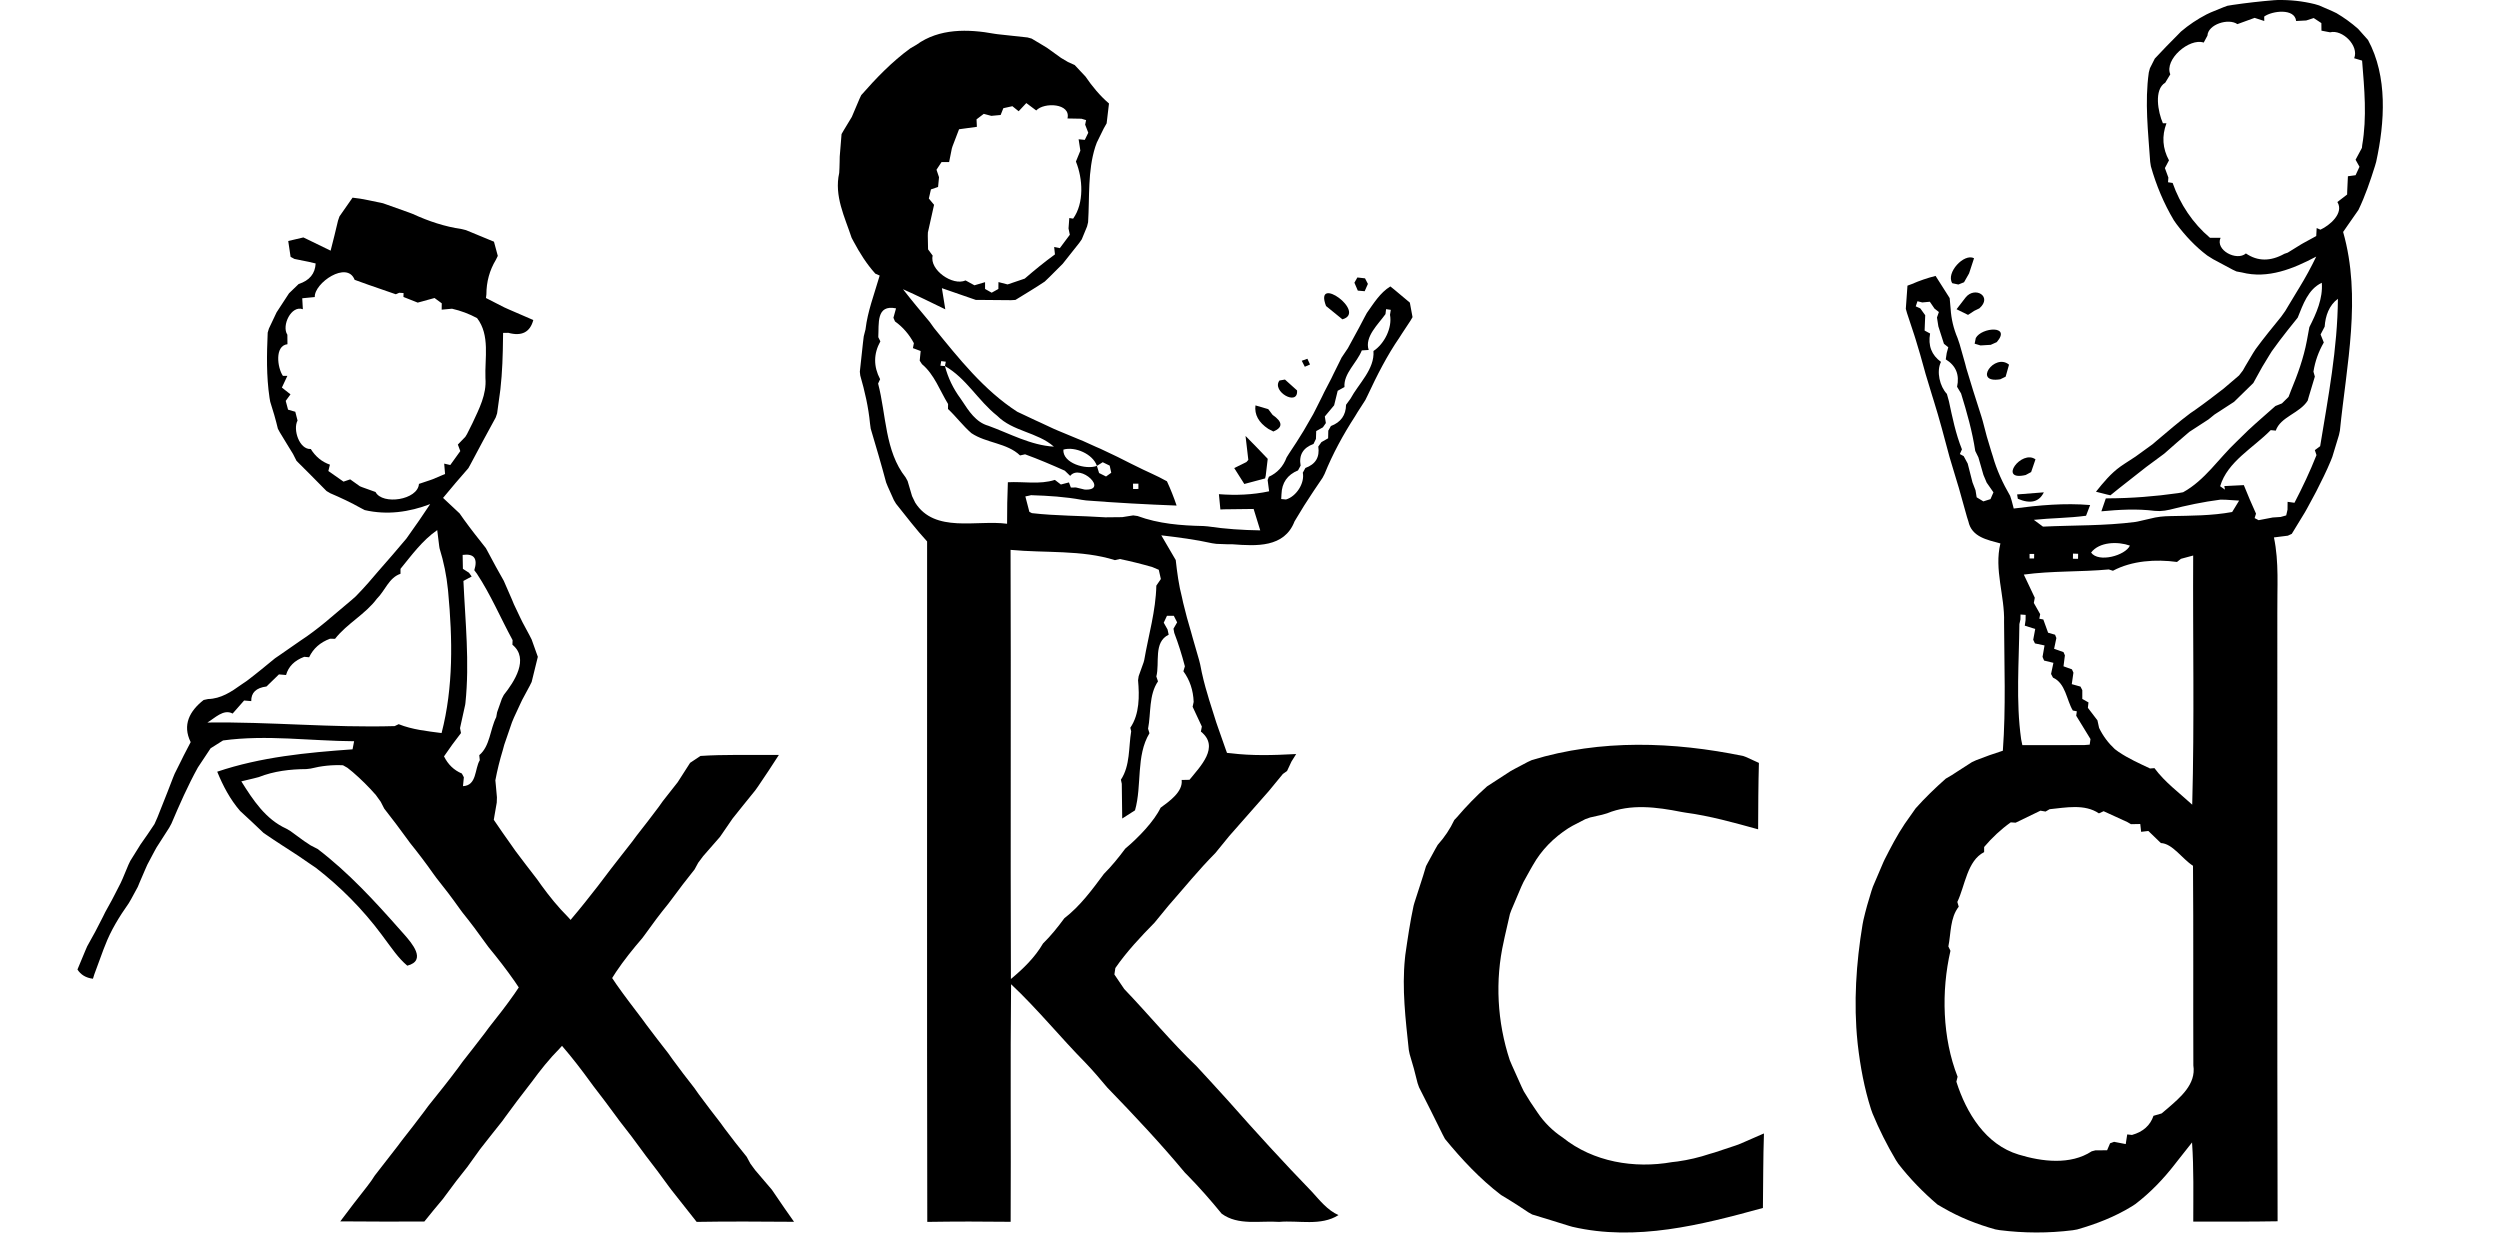 <?xml version="1.0" encoding="utf-8"?>
<svg viewBox="94.588 64.851 287.266 142.463" width="287.266px" height="142.463px" xmlns="http://www.w3.org/2000/svg">
  <g id="#000000ff" transform="matrix(1, 0, 0, 1, 35.558, -19.736)" style="">
    <path fill="#000000" opacity="1.00" d="M 314.98 85.25 L 315.59 85.15 C 317.16 84.92 318.75 84.74 320.34 84.61 L 320.71 84.59 C 322.15 84.56 323.59 84.71 325.01 85.06 L 325.51 85.21 C 325.89 85.38 326.66 85.71 327.05 85.88 L 327.51 86.10 C 328.39 86.62 329.22 87.22 329.99 87.90 C 330.28 88.22 330.85 88.86 331.13 89.18 C 333.40 93.37 333.06 98.63 332.07 103.17 L 331.93 103.66 C 331.39 105.38 330.81 107.09 330.03 108.71 C 329.71 109.17 329.08 110.07 328.76 110.53 L 328.27 111.24 C 330.41 118.77 328.66 126.49 327.90 134.07 L 327.79 134.58 C 327.60 135.21 327.22 136.45 327.03 137.08 L 326.84 137.56 C 326.35 138.75 325.77 139.89 325.19 141.04 L 324.95 141.49 C 324.74 141.87 324.33 142.63 324.13 143.01 L 323.87 143.47 C 323.50 144.08 322.74 145.32 322.37 145.93 L 321.92 146.14 C 321.52 146.19 320.72 146.29 320.32 146.34 C 320.92 149.19 320.68 152.11 320.71 155.00 C 320.73 178.31 320.68 201.61 320.74 224.92 C 317.51 224.98 314.28 224.95 311.05 224.96 C 311.05 221.92 311.12 218.89 310.91 215.86 C 310.49 216.40 309.64 217.47 309.22 218.00 C 309.15 218.08 309.03 218.24 308.97 218.32 C 307.64 220.04 306.13 221.62 304.40 222.94 L 303.97 223.22 C 302.03 224.41 299.89 225.24 297.71 225.86 L 297.20 225.95 C 294.41 226.30 291.59 226.29 288.81 225.94 L 288.30 225.85 C 286.22 225.27 284.20 224.47 282.34 223.39 L 281.65 222.99 C 280.01 221.59 278.49 220.03 277.17 218.33 L 276.88 217.89 C 275.86 216.17 274.96 214.38 274.20 212.54 L 274.02 212.04 C 273.25 209.63 272.79 207.13 272.50 204.62 C 272.49 204.55 272.48 204.41 272.47 204.33 C 272.01 199.83 272.31 195.27 273.05 190.81 L 273.15 190.30 C 273.41 189.18 273.72 188.07 274.07 186.97 L 274.24 186.47 C 274.54 185.77 275.14 184.36 275.44 183.66 C 275.47 183.59 275.54 183.45 275.57 183.38 C 276.28 181.98 277.01 180.57 277.89 179.26 C 278.20 178.81 278.84 177.92 279.15 177.47 C 280.23 176.26 281.40 175.13 282.61 174.06 L 283.31 173.65 C 283.46 173.55 283.78 173.34 283.94 173.24 C 284.36 172.97 285.20 172.43 285.62 172.16 L 286.10 171.94 C 287.11 171.54 288.13 171.18 289.17 170.85 C 289.53 165.93 289.33 161.00 289.31 156.07 C 289.40 153.04 288.15 150.04 288.89 147.03 C 287.39 146.62 285.59 146.30 285.21 144.50 L 285.05 144.00 C 284.74 142.88 284.42 141.76 284.11 140.64 L 283.96 140.15 C 283.77 139.51 283.38 138.23 283.19 137.59 L 283.04 137.09 C 282.46 134.91 281.89 132.74 281.22 130.60 L 281.06 130.09 C 280.87 129.46 280.49 128.19 280.29 127.55 L 280.15 127.04 C 279.84 125.89 279.51 124.75 279.16 123.62 L 279.00 123.11 C 278.79 122.48 278.37 121.21 278.16 120.57 L 278.02 120.07 C 278.06 119.41 278.16 118.08 278.21 117.41 C 278.33 117.36 278.58 117.27 278.70 117.23 C 279.59 116.84 280.50 116.53 281.44 116.29 C 281.85 116.93 282.66 118.20 283.06 118.84 C 283.09 119.15 283.14 119.77 283.17 120.07 C 283.24 121.24 283.51 122.36 283.97 123.44 L 284.20 124.12 C 284.36 124.69 284.68 125.81 284.84 126.38 L 284.97 126.89 C 285.17 127.53 285.56 128.83 285.76 129.48 L 285.92 129.98 C 286.12 130.60 286.52 131.84 286.71 132.46 L 286.86 132.97 C 287.15 134.16 287.48 135.33 287.85 136.49 L 288.01 136.99 C 288.46 138.60 289.17 140.12 290.01 141.57 L 290.17 142.07 L 290.42 143.02 C 293.33 142.64 296.27 142.37 299.20 142.62 L 298.73 143.85 C 296.74 144.12 294.72 144.11 292.73 144.32 C 293.00 144.52 293.52 144.90 293.78 145.10 C 297.32 144.93 300.89 145.02 304.41 144.56 C 304.48 144.54 304.61 144.52 304.68 144.51 L 306.68 144.05 L 307.27 143.96 L 307.84 143.91 L 308.44 143.89 C 310.80 143.84 313.18 143.85 315.52 143.42 C 315.72 143.09 316.12 142.44 316.32 142.11 L 314.78 142.01 L 314.17 142.00 C 312.21 142.25 310.27 142.66 308.36 143.15 L 307.78 143.26 L 307.22 143.31 L 306.63 143.29 C 304.58 143.03 302.53 143.15 300.49 143.34 L 301.00 141.86 L 301.27 141.85 C 303.96 141.84 306.64 141.63 309.31 141.25 L 309.88 141.15 C 312.39 139.77 313.97 137.27 316.02 135.34 C 316.36 135.01 317.03 134.35 317.37 134.02 C 318.39 133.07 319.45 132.17 320.49 131.24 L 321.24 130.94 C 321.43 130.75 321.81 130.38 322.00 130.19 L 322.28 129.46 C 323.05 127.61 323.73 125.72 324.10 123.75 C 324.17 123.36 324.32 122.57 324.39 122.18 C 325.19 120.60 325.96 118.90 325.82 117.08 C 324.24 117.82 323.66 119.59 323.05 121.09 C 322.76 121.46 322.17 122.19 321.88 122.55 C 321.26 123.33 320.66 124.13 320.08 124.94 L 319.78 125.42 C 319.23 126.29 318.71 127.18 318.23 128.09 L 317.95 128.60 C 317.21 129.31 316.47 130.04 315.74 130.76 C 315.18 131.13 314.05 131.86 313.49 132.22 C 313.32 132.36 312.98 132.64 312.80 132.78 C 312.25 133.14 311.15 133.86 310.60 134.21 C 309.63 135.04 308.66 135.87 307.71 136.72 C 307.19 137.10 306.16 137.87 305.64 138.25 C 304.28 139.34 302.88 140.39 301.53 141.50 L 301.14 141.41 L 299.87 141.09 C 300.71 140.04 301.58 138.98 302.69 138.19 L 303.13 137.89 C 303.45 137.68 304.10 137.26 304.42 137.05 C 304.91 136.69 305.89 135.98 306.38 135.63 C 306.50 135.52 306.76 135.31 306.88 135.20 C 308.14 134.14 309.39 133.06 310.71 132.07 L 311.35 131.63 C 312.44 130.86 313.49 130.05 314.54 129.24 C 314.98 128.86 315.87 128.11 316.31 127.73 C 316.42 127.59 316.64 127.30 316.75 127.16 L 317.02 126.68 C 317.24 126.29 317.70 125.53 317.93 125.15 L 318.22 124.70 C 319.15 123.43 320.15 122.21 321.15 120.98 C 321.27 120.82 321.51 120.49 321.62 120.32 L 321.96 119.75 C 322.21 119.34 322.71 118.52 322.95 118.11 L 323.23 117.65 C 323.94 116.49 324.59 115.30 325.18 114.07 C 322.56 115.46 319.63 116.67 316.62 115.89 L 316.02 115.78 C 315.91 115.73 315.69 115.63 315.59 115.58 C 315.02 115.28 313.90 114.67 313.33 114.37 L 312.66 113.95 C 311.30 112.93 310.14 111.68 309.12 110.33 L 308.82 109.90 C 307.67 107.97 306.79 105.87 306.18 103.70 L 306.10 103.18 C 305.87 99.77 305.46 96.33 305.94 92.92 L 306.07 92.43 C 306.21 92.15 306.49 91.60 306.63 91.32 C 307.50 90.38 308.40 89.46 309.31 88.55 C 309.39 88.47 309.55 88.31 309.63 88.22 C 310.53 87.45 311.52 86.79 312.58 86.24 L 313.07 86.01 L 314.54 85.41 C 314.65 85.37 314.87 85.29 314.98 85.25 M 319.20 86.49 L 319.21 87.00 L 318.10 86.64 C 317.60 86.82 316.61 87.18 316.12 87.36 C 315.09 86.64 312.74 87.39 312.68 88.68 L 312.25 89.48 C 310.60 88.92 307.70 91.42 308.41 93.13 L 307.83 94.09 C 306.51 94.87 307.00 97.48 307.56 98.75 L 307.97 98.75 C 307.42 100.23 307.52 101.65 308.26 103.01 L 307.79 103.90 L 308.19 104.99 L 308.15 105.53 L 308.68 105.61 C 309.53 108.04 311.00 110.25 312.97 111.91 L 314.19 111.91 C 313.54 113.33 316.05 114.63 317.10 113.71 C 318.45 114.63 319.92 114.64 321.52 113.75 C 321.62 113.72 321.81 113.65 321.90 113.62 L 323.42 112.68 C 323.48 112.65 323.62 112.57 323.68 112.53 L 325.18 111.71 L 325.23 110.79 L 325.66 110.98 C 326.72 110.50 328.40 109.08 327.61 107.80 L 328.73 106.94 C 328.73 106.84 328.74 106.65 328.74 106.55 L 328.82 104.84 L 329.70 104.72 L 330.15 103.75 L 329.70 102.94 L 330.43 101.58 C 330.43 101.50 330.45 101.35 330.46 101.28 C 331.02 98.05 330.71 94.79 330.45 91.55 L 329.54 91.28 C 330.12 89.85 328.19 87.94 326.77 88.30 L 325.78 88.11 L 325.77 87.24 L 324.89 86.66 L 324.03 86.94 L 322.87 87.00 C 322.72 85.51 320.12 85.82 319.20 86.49 M 279.36 119.20 L 279.16 119.79 L 279.68 120.02 L 280.25 120.81 C 280.24 121.25 280.20 122.13 280.18 122.57 L 280.81 122.91 C 280.56 124.30 280.98 125.39 282.06 126.17 C 281.51 127.29 281.93 129.00 282.74 129.85 L 282.97 130.68 C 283.37 132.54 283.75 134.44 284.47 136.22 L 284.23 136.76 L 284.67 137.00 L 285.13 137.85 C 285.26 138.39 285.54 139.47 285.68 140.01 L 286.03 140.92 L 286.16 141.73 L 286.93 142.20 L 287.75 141.94 L 288.09 141.16 C 287.89 140.88 287.50 140.32 287.31 140.04 L 286.94 139.16 C 286.80 138.65 286.51 137.64 286.36 137.14 L 286.00 136.41 C 285.66 134.16 285.04 131.97 284.37 129.80 L 283.91 129.03 C 284.21 127.65 283.78 126.60 282.61 125.88 L 282.72 125.15 L 282.90 124.49 L 282.40 124.09 C 282.24 123.59 281.92 122.59 281.76 122.09 L 281.60 121.07 L 281.82 120.44 L 281.32 120.05 L 280.78 119.26 L 279.91 119.34 L 279.36 119.20 M 326.15 122.12 L 325.68 123.02 L 326.05 123.94 C 325.45 124.98 325.05 126.09 324.86 127.29 L 325.02 127.86 C 324.84 128.45 324.48 129.63 324.31 130.22 L 324.20 130.62 C 323.28 132.08 321.07 132.48 320.53 134.07 L 319.95 134.01 C 317.96 136.05 314.97 137.63 314.14 140.46 C 314.28 140.56 314.56 140.75 314.69 140.85 L 314.62 140.44 C 315.18 140.41 316.30 140.36 316.86 140.33 C 317.30 141.43 317.77 142.53 318.26 143.61 L 318.10 144.12 L 318.56 144.36 L 320.18 144.05 L 321.09 143.99 L 321.73 143.81 L 321.88 143.15 L 321.89 142.25 L 322.68 142.36 C 323.61 140.57 324.47 138.75 325.21 136.88 L 325.02 136.31 L 325.63 135.86 C 326.55 130.25 327.63 124.61 327.67 118.92 C 326.65 119.67 326.23 120.89 326.15 122.12 M 299.31 148.08 C 300.16 149.28 303.25 148.42 303.77 147.28 C 302.39 146.79 300.26 146.83 299.31 148.08 M 292.24 148.24 L 292.24 148.76 L 292.76 148.76 L 292.77 148.24 L 292.24 148.24 M 297.23 148.20 L 297.22 148.79 L 297.81 148.80 L 297.82 148.22 L 297.23 148.20 M 301.82 150.17 L 301.34 150.02 C 298.09 150.32 294.81 150.17 291.58 150.61 C 291.89 151.27 292.52 152.61 292.84 153.27 L 292.73 153.87 L 293.46 155.16 L 293.36 155.68 L 293.82 155.77 L 294.37 157.29 L 295.17 157.52 L 295.32 157.90 L 295.06 159.14 L 296.14 159.52 L 296.30 159.89 L 296.14 161.15 L 297.11 161.50 L 297.28 161.88 L 297.09 163.20 L 298.09 163.48 L 298.30 163.89 L 298.30 164.90 L 299.01 165.30 L 298.94 165.92 C 299.21 166.28 299.76 167.00 300.04 167.36 L 300.23 168.23 C 300.68 169.16 301.28 169.96 302.03 170.66 C 302.13 170.73 302.34 170.89 302.45 170.97 C 303.58 171.74 304.84 172.30 306.08 172.89 L 306.59 172.85 C 307.79 174.48 309.45 175.69 310.93 177.05 C 311.19 167.51 310.99 157.96 311.04 148.42 L 309.63 148.80 L 309.18 149.16 C 306.75 148.83 304.02 149.00 301.82 150.17 M 291.20 155.20 L 291.19 155.77 L 291.07 156.30 C 291.03 160.70 290.66 165.16 291.27 169.52 C 291.30 169.69 291.37 170.04 291.41 170.21 C 293.78 170.22 296.15 170.20 298.53 170.20 L 299.15 170.15 L 299.24 169.51 C 298.83 168.84 298.01 167.50 297.60 166.83 L 297.67 166.32 L 297.21 166.23 C 296.48 165.01 296.39 163.10 294.93 162.45 L 294.71 162.03 L 294.98 160.75 L 293.91 160.49 L 293.73 160.07 L 293.96 158.75 L 292.86 158.52 L 292.66 158.10 L 292.89 156.86 L 291.69 156.48 L 291.78 155.85 L 291.79 155.24 L 291.20 155.20 M 294.08 177.84 L 293.49 177.74 C 292.78 178.08 291.35 178.77 290.64 179.12 L 290.08 179.08 C 288.94 179.89 287.92 180.85 287.02 181.91 L 287.02 182.50 C 285.07 183.49 284.84 186.33 283.94 188.23 L 284.10 188.77 C 283.09 190.07 283.22 191.81 282.91 193.34 L 283.15 193.84 C 282.08 198.47 282.22 203.86 283.97 208.31 L 283.83 208.88 C 284.97 212.47 287.19 216.12 291.00 217.26 C 293.66 218.07 296.94 218.48 299.38 216.88 L 299.80 216.77 L 301.15 216.76 L 301.49 215.96 L 301.95 215.79 L 303.29 216.05 L 303.46 214.94 L 304.01 215.00 C 305.29 214.64 306.11 213.90 306.48 212.80 L 307.41 212.53 C 307.58 212.39 307.92 212.10 308.09 211.96 C 309.54 210.70 311.40 209.18 311.06 207.01 C 311.03 199.36 311.08 191.71 311.02 184.07 C 309.81 183.31 308.67 181.51 307.33 181.46 C 306.97 181.11 306.25 180.42 305.89 180.07 L 305.06 180.17 L 304.96 179.27 L 303.89 179.29 L 303.48 179.05 C 302.80 178.74 301.43 178.11 300.75 177.80 L 300.21 178.05 C 298.57 176.93 296.37 177.39 294.54 177.57 C 294.43 177.64 294.20 177.77 294.08 177.84 Z"/>
    <path d="M164.34,89.73 C166.96,87.83 170.27,87.91 173.32,88.47 C173.41,88.48 173.59,88.51 173.68,88.52 C174.54,88.61 176.24,88.80 177.10,88.89 L177.57,89.02 C177.90,89.22 178.58,89.62 178.91,89.82 L179.38,90.11 C179.77,90.39 180.56,90.95 180.95,91.24 C181.15,91.35 181.54,91.59 181.74,91.71 L182.52,92.06 L183.24,92.83 L183.75,93.37 C184.53,94.51 185.41,95.58 186.46,96.48 C186.39,97.05 186.26,98.19 186.19,98.76 L185.85,99.36 C185.65,99.76 185.26,100.57 185.06,100.97 L184.88,101.47 C184.00,104.25 184.24,107.24 184.06,110.12 L183.94,110.61 C183.79,110.98 183.48,111.72 183.33,112.09 L183.05,112.49 C182.42,113.29 181.78,114.09 181.15,114.89 C180.77,115.27 180.02,116.02 179.65,116.39 C179.51,116.53 179.23,116.80 179.08,116.94 C177.98,117.68 176.84,118.35 175.71,119.05 L175.21,119.08 C174.31,119.07 172.50,119.05 171.60,119.05 L171.16,119.05 C169.86,118.60 168.56,118.15 167.26,117.70 C167.36,118.31 167.56,119.52 167.65,120.13 C166.04,119.35 164.43,118.55 162.79,117.82 C163.78,119.10 164.82,120.34 165.86,121.58 L166.36,122.28 C169.21,125.78 172.09,129.43 175.92,131.90 L176.43,132.14 C176.83,132.33 177.62,132.70 178.02,132.89 L178.57,133.14 C178.94,133.31 179.70,133.67 180.07,133.84 L180.60,134.07 C181.16,134.30 182.28,134.77 182.84,135.00 L183.48,135.26 C183.85,135.43 184.59,135.76 184.96,135.93 L185.47,136.15 C185.85,136.33 186.61,136.69 186.99,136.87 L187.47,137.10 C187.85,137.29 188.60,137.67 188.98,137.86 L189.47,138.10 C190.67,138.72 191.94,139.22 193.12,139.89 C193.54,140.80 193.91,141.73 194.23,142.68 C190.76,142.55 187.29,142.36 183.83,142.09 L183.33,142.02 C181.43,141.67 179.50,141.55 177.58,141.49 L177.53,141.48 C177.47,141.50 177.34,141.52 177.28,141.54 L176.85,141.63 C176.96,142.07 177.20,142.96 177.31,143.40 C177.38,143.44 177.53,143.51 177.60,143.55 C180.40,143.87 183.22,143.84 186.04,144.03 C186.52,144.02 187.49,144.01 187.98,144.01 L189.24,143.81 L189.74,143.88 C192.15,144.77 194.74,144.98 197.29,145.03 L197.80,145.07 C199.80,145.37 201.82,145.50 203.84,145.53 C203.65,144.92 203.27,143.69 203.08,143.07 C202.24,143.08 200.57,143.10 199.74,143.11 L199.26,143.13 C199.22,142.69 199.13,141.81 199.09,141.37 C201.02,141.52 202.96,141.45 204.86,141.04 C204.82,140.72 204.73,140.07 204.69,139.75 L204.83,139.37 C205.80,138.93 206.48,138.19 206.87,137.15 L207.15,136.70 C207.73,135.84 208.29,134.97 208.83,134.08 L209.10,133.61 C209.31,133.25 209.72,132.53 209.93,132.17 L210.18,131.68 C210.37,131.30 210.75,130.54 210.94,130.17 L211.19,129.65 C211.40,129.25 211.80,128.46 212.01,128.07 L212.26,127.55 C212.43,127.21 212.77,126.52 212.94,126.18 L213.19,125.67 C213.37,125.40 213.73,124.87 213.91,124.60 C214.23,124.01 214.88,122.82 215.20,122.23 C215.36,121.93 215.67,121.34 215.82,121.05 L216.09,120.55 C216.88,119.44 217.60,118.23 218.79,117.50 L219.24,117.86 C219.69,118.24 220.58,118.99 221.03,119.36 C221.11,119.78 221.26,120.61 221.34,121.03 L221.10,121.44 C220.86,121.81 220.37,122.54 220.13,122.91 L219.83,123.38 C218.40,125.46 217.25,127.73 216.18,130.02 L215.92,130.55 C215.69,130.90 215.25,131.60 215.02,131.95 L214.73,132.43 C213.37,134.53 212.17,136.73 211.23,139.05 L211.00,139.49 C210.76,139.84 210.28,140.55 210.04,140.91 L209.73,141.38 C209.15,142.25 208.60,143.12 208.07,144.02 L207.78,144.50 C206.61,147.54 203.37,147.33 200.68,147.13 L200.16,147.13 L198.80,147.08 L198.31,147.01 C196.38,146.58 194.43,146.33 192.47,146.10 C193.02,147.05 193.57,148.00 194.13,148.94 C194.29,150.38 194.48,151.83 194.85,153.24 L194.98,153.84 C195.25,154.98 195.56,156.11 195.90,157.24 L196.06,157.82 C196.25,158.47 196.62,159.77 196.81,160.42 L196.94,160.94 C197.16,162.13 197.45,163.30 197.81,164.46 L197.96,164.98 C198.17,165.63 198.58,166.93 198.78,167.58 L198.96,168.10 C199.19,168.75 199.65,170.04 199.87,170.69 L200.02,171.10 L200.45,171.14 C202.88,171.44 205.32,171.37 207.76,171.24 L207.97,171.23 L207.43,172.09 C207.30,172.36 207.05,172.91 206.92,173.18 C206.80,173.27 206.56,173.43 206.44,173.52 C206.03,174.01 205.22,174.99 204.82,175.49 C203.30,177.21 201.79,178.94 200.27,180.66 C199.87,181.14 199.08,182.12 198.68,182.61 C196.77,184.53 195.07,186.64 193.29,188.66 C192.89,189.15 192.09,190.12 191.69,190.61 C190.08,192.25 188.50,193.93 187.19,195.82 L187.08,196.56 C187.37,196.98 187.93,197.82 188.21,198.23 C191.02,201.16 193.60,204.31 196.54,207.12 C197.77,208.43 198.97,209.78 200.19,211.11 C203.32,214.66 206.51,218.15 209.80,221.55 C210.70,222.54 211.57,223.65 212.83,224.21 C210.80,225.50 208.26,224.79 206.01,224.99 C203.80,224.83 201.33,225.45 199.41,224.05 C198.17,222.53 196.87,221.05 195.50,219.65 C195.42,219.58 195.27,219.42 195.19,219.34 C192.36,215.94 189.33,212.72 186.26,209.55 C185.45,208.58 184.63,207.62 183.76,206.71 C180.85,203.76 178.24,200.52 175.21,197.68 C175.11,206.78 175.21,215.88 175.16,224.98 C171.97,224.94 168.77,224.94 165.58,224.99 C165.53,198.93 165.57,172.86 165.56,146.80 C164.29,145.42 163.16,143.93 161.99,142.47 L161.74,142.05 C161.57,141.66 161.22,140.88 161.04,140.49 L160.85,140.02 C160.30,137.95 159.69,135.89 159.08,133.84 L159.00,133.25 C158.82,131.37 158.40,129.54 157.88,127.74 L157.83,127.30 C157.92,126.47 158.10,124.81 158.19,123.98 L158.28,123.24 L158.40,122.76 C158.42,122.67 158.46,122.49 158.49,122.41 L158.49,122.38 C158.73,120.38 159.45,118.50 160.01,116.58 L160.11,116.25 L159.61,116.03 C158.61,114.92 157.82,113.66 157.12,112.35 L156.89,111.92 C156.09,109.50 154.87,107.11 155.46,104.46 C155.47,104.31 155.48,104.02 155.49,103.87 L155.51,103.15 C155.51,103.01 155.52,102.72 155.52,102.58 C155.57,101.94 155.67,100.64 155.73,99.99 L155.98,99.56 C156.22,99.17 156.68,98.40 156.91,98.02 L157.13,97.50 C157.29,97.12 157.62,96.35 157.78,95.97 L157.99,95.52 C159.70,93.57 161.51,91.69 163.62,90.15 L164.34,89.73 M174.32,97.02 L174.01,97.80 L172.94,97.90 L172.07,97.67 L171.24,98.30 L171.28,99.16 L169.59,99.39 C169.50,99.40 169.32,99.42 169.23,99.44 L168.48,101.40 C168.46,101.46 168.42,101.59 168.40,101.66 L168.09,103.21 L167.22,103.21 L166.64,104.09 L166.93,104.95 L166.82,106.07 L166.00,106.35 L165.76,107.40 L166.36,108.12 C166.18,108.92 165.83,110.51 165.65,111.30 C165.64,111.40 165.64,111.59 165.64,111.69 L165.67,113.24 L166.20,113.96 C165.80,115.58 168.49,117.48 169.98,116.81 L171.00,117.37 L172.22,117.01 L172.22,117.79 L172.98,118.22 L173.75,117.79 L173.76,117.00 L174.81,117.27 L176.43,116.72 C176.52,116.69 176.69,116.63 176.78,116.60 C177.90,115.63 179.05,114.69 180.25,113.82 L180.16,112.97 L180.81,113.10 C181.09,112.72 181.67,111.94 181.96,111.56 L181.81,110.84 L181.90,109.64 L182.34,109.71 C183.62,107.92 183.46,105.12 182.66,103.15 L183.17,101.90 L182.97,100.59 L183.68,100.66 L184.08,99.84 L183.72,98.91 L183.83,98.39 L183.30,98.23 L181.69,98.20 C182.11,96.44 178.99,96.31 178.10,97.28 L176.96,96.43 L176.08,97.37 L175.36,96.79 L174.32,97.02 M159.95,123.33 L160.19,123.81 C159.40,125.24 159.39,126.69 160.16,128.16 L159.93,128.66 C160.87,132.25 160.70,136.42 163.09,139.44 L163.32,139.86 C163.45,140.29 163.70,141.16 163.83,141.59 L164.19,142.34 C166.43,145.89 171.26,144.30 174.75,144.77 C174.75,143.18 174.77,141.59 174.84,140.00 C176.63,139.90 178.49,140.29 180.24,139.73 L180.93,140.26 L181.86,140.02 L182.08,140.61 L182.66,140.60 L183.66,140.84 C186.49,141.00 183.17,137.81 182.00,139.27 L181.38,138.67 C179.88,138.00 178.36,137.35 176.82,136.79 L176.24,136.92 C174.75,135.48 172.36,135.51 170.65,134.36 C169.67,133.51 168.90,132.46 167.96,131.58 L167.97,131.01 C167.02,129.46 166.39,127.61 164.97,126.43 L164.71,126.03 L164.82,124.92 L163.93,124.59 L164.04,124.02 C163.50,123.01 162.78,122.17 161.87,121.52 L161.69,121.10 L161.99,120.02 C159.68,119.55 160.04,121.77 159.95,123.33 M218.30,120.11 L218.23,120.68 C217.42,121.83 215.80,123.28 216.30,124.80 L215.51,124.85 C214.97,126.25 213.39,127.51 213.52,129.06 L212.74,129.49 C212.64,129.91 212.44,130.74 212.33,131.16 C212.07,131.48 211.53,132.12 211.26,132.44 L211.38,133.20 L211.04,133.69 L210.27,134.12 L210.24,135.02 L209.96,135.60 C208.76,136.04 208.26,136.87 208.48,138.09 L208.18,138.64 C206.96,139.14 206.32,140.06 206.28,141.38 L206.25,141.93 L206.80,141.98 C207.98,141.64 208.97,140.11 208.73,138.90 L209.03,138.36 C210.20,137.93 210.69,137.12 210.51,135.90 L210.87,135.39 L211.64,134.95 L211.66,134.07 L211.96,133.54 C213.10,133.11 213.68,132.30 213.70,131.10 L214.21,130.40 C215.15,128.65 217.00,127.02 216.85,124.92 C218.10,124.10 219.03,122.26 218.75,120.76 L218.84,120.19 L218.30,120.11 M167.18,126.08 L167.09,126.61 L167.61,126.65 L167.71,126.15 L167.18,126.08 M167.61,126.65 C167.96,128.00 168.56,129.24 169.40,130.38 C169.44,130.44 169.53,130.57 169.57,130.63 C170.34,131.80 171.16,133.11 172.60,133.51 C175.07,134.41 177.45,135.75 180.13,135.91 C178.22,134.23 175.42,134.18 173.61,132.36 C171.43,130.64 170.06,128.04 167.61,126.65 M181.22,136.25 C181.11,137.81 183.81,138.60 185.07,138.12 C184.62,136.76 182.56,135.86 181.22,136.25 M185.07,138.12 L185.32,138.94 L186.12,139.34 L186.72,138.91 L186.54,138.09 L185.74,137.70 L185.07,138.12 M189.22,140.16 L189.23,140.78 L189.84,140.77 L189.84,140.16 L189.22,140.16 M175.15,147.77 C175.21,164.21 175.13,180.64 175.19,197.08 C176.61,195.90 177.95,194.60 178.88,193.00 C179.79,192.11 180.58,191.12 181.33,190.10 C183.14,188.71 184.52,186.83 185.87,185.01 C186.77,184.11 187.57,183.12 188.33,182.10 C189.85,180.83 191.66,178.94 192.39,177.40 C193.38,176.67 194.98,175.57 194.81,174.21 L195.71,174.19 C196.94,172.66 199.23,170.42 197.02,168.65 L197.13,168.07 C196.86,167.50 196.34,166.37 196.07,165.80 L196.19,165.24 C196.14,163.89 195.74,162.72 195.01,161.72 L195.18,161.15 C194.84,159.85 194.44,158.57 193.96,157.31 L193.87,156.83 L194.29,156.10 L193.91,155.35 L193.12,155.35 L192.75,156.14 L193.19,156.92 L193.32,157.52 C191.54,158.37 192.31,160.76 191.90,162.32 L192.09,162.88 C191.02,164.45 191.30,166.52 190.95,168.32 L191.11,168.84 C189.54,171.44 190.27,174.81 189.45,177.70 C189.09,177.93 188.35,178.41 187.98,178.64 C187.97,177.65 187.94,175.65 187.93,174.65 L187.83,174.18 C188.91,172.54 188.70,170.47 189.01,168.62 L188.91,168.21 C189.98,166.64 189.96,164.56 189.80,162.75 L189.87,162.28 L190.44,160.69 C190.46,160.62 190.50,160.49 190.51,160.43 C191.00,157.58 191.84,154.78 191.90,151.88 L192.42,151.12 L192.18,150.06 L191.45,149.75 C190.21,149.39 188.96,149.08 187.71,148.82 L187.14,148.95 C183.33,147.75 179.13,148.15 175.15,147.77  Z " fill="#000000" opacity="1.00"/>
    <path fill="#000000" opacity="1.00" d="M 99.54 107.30 C 100.72 107.41 101.87 107.72 103.03 107.94 L 103.51 108.11 C 104.13 108.33 105.37 108.77 105.98 108.99 L 106.48 109.18 C 108.26 110.00 110.14 110.63 112.09 110.91 L 112.57 111.03 C 113.64 111.47 114.71 111.92 115.79 112.36 C 115.90 112.77 116.12 113.58 116.23 113.99 L 116.01 114.44 C 115.28 115.65 114.92 116.98 114.92 118.41 L 114.87 118.83 L 115.26 119.03 C 115.68 119.25 116.53 119.68 116.96 119.90 L 117.47 120.13 C 118.18 120.43 119.60 121.05 120.31 121.36 C 119.94 122.76 118.98 123.25 117.44 122.83 L 116.84 122.84 L 116.83 123.41 C 116.81 125.38 116.75 127.35 116.53 129.31 C 116.51 129.40 116.49 129.60 116.48 129.69 C 116.39 130.29 116.23 131.49 116.15 132.09 L 115.99 132.56 C 115.01 134.33 114.07 136.11 113.12 137.89 L 112.85 138.38 C 111.86 139.50 110.89 140.65 109.94 141.80 C 110.41 142.25 111.36 143.13 111.84 143.58 L 112.34 144.29 C 113.15 145.41 114.00 146.49 114.86 147.57 L 115.12 148.05 C 115.70 149.15 116.30 150.25 116.92 151.33 L 117.15 151.86 C 117.33 152.28 117.69 153.10 117.87 153.51 L 118.08 154.02 C 118.27 154.41 118.64 155.19 118.82 155.58 L 119.07 156.09 C 119.28 156.47 119.68 157.22 119.88 157.60 L 120.12 158.07 C 120.30 158.57 120.65 159.56 120.83 160.06 C 120.59 161.02 120.35 161.98 120.12 162.95 L 119.89 163.41 C 119.68 163.81 119.25 164.61 119.03 165.01 L 118.79 165.52 C 118.61 165.90 118.26 166.65 118.09 167.03 L 117.86 167.58 C 117.64 168.23 117.19 169.52 116.97 170.17 L 116.81 170.76 C 116.46 171.91 116.17 173.07 115.95 174.25 L 116.01 174.87 L 116.13 176.20 L 116.11 176.81 L 115.87 178.19 L 115.77 178.79 C 116.43 179.77 117.11 180.74 117.80 181.71 L 118.27 182.38 C 119.09 183.48 119.92 184.55 120.76 185.64 L 121.25 186.33 C 122.18 187.61 123.17 188.83 124.29 189.95 C 124.37 190.03 124.52 190.20 124.60 190.29 L 124.70 190.16 C 125.74 188.94 126.74 187.67 127.73 186.40 C 128.10 185.91 128.84 184.94 129.21 184.45 C 130.02 183.39 130.86 182.35 131.67 181.30 L 132.18 180.61 C 133.03 179.52 133.89 178.43 134.71 177.32 L 135.20 176.63 C 135.76 175.90 136.33 175.18 136.90 174.47 C 137.26 173.91 137.97 172.80 138.33 172.24 C 138.63 172.04 139.23 171.64 139.52 171.45 C 142.22 171.27 144.93 171.36 147.63 171.33 C 147.86 171.33 148.31 171.33 148.53 171.33 C 147.74 172.55 146.95 173.77 146.13 174.96 L 145.81 175.41 C 144.93 176.48 144.08 177.56 143.21 178.64 C 142.85 179.17 142.13 180.22 141.76 180.75 C 141.12 181.49 140.47 182.23 139.82 182.97 C 139.68 183.16 139.40 183.53 139.26 183.72 L 138.84 184.49 C 137.93 185.63 137.04 186.78 136.18 187.96 L 135.81 188.45 C 134.87 189.60 133.98 190.79 133.12 192.00 L 132.83 192.39 C 131.76 193.63 130.73 194.91 129.81 196.28 L 129.37 196.97 L 129.89 197.74 C 130.83 199.08 131.83 200.37 132.82 201.68 L 133.31 202.35 C 134.13 203.45 134.97 204.53 135.82 205.62 L 136.31 206.31 C 137.12 207.43 137.97 208.52 138.82 209.61 L 139.31 210.31 C 140.13 211.42 140.96 212.51 141.81 213.60 L 142.31 214.29 C 143.12 215.38 143.97 216.45 144.83 217.51 L 145.25 218.29 C 145.39 218.48 145.66 218.85 145.80 219.04 C 146.44 219.79 147.08 220.54 147.72 221.29 C 148.09 221.83 148.82 222.90 149.19 223.44 C 149.46 223.82 150.00 224.60 150.27 224.98 C 146.54 224.96 142.81 224.92 139.08 224.99 C 138.13 223.78 137.18 222.58 136.23 221.38 L 135.89 220.93 C 135.02 219.73 134.14 218.54 133.23 217.38 L 132.90 216.93 C 132.03 215.73 131.14 214.55 130.22 213.39 L 129.89 212.94 C 129.01 211.74 128.12 210.55 127.21 209.38 L 126.88 208.93 C 125.87 207.54 124.82 206.17 123.70 204.87 L 123.61 204.76 C 123.53 204.84 123.39 205.01 123.31 205.09 C 122.14 206.27 121.10 207.58 120.12 208.92 L 119.78 209.36 C 118.86 210.53 117.97 211.73 117.09 212.93 L 116.76 213.39 C 115.89 214.46 115.06 215.55 114.20 216.63 C 113.83 217.15 113.09 218.17 112.72 218.69 C 111.87 219.75 111.03 220.83 110.23 221.94 L 109.91 222.37 C 109.19 223.22 108.49 224.08 107.79 224.95 C 104.57 224.96 101.35 224.96 98.13 224.93 C 99.14 223.58 100.16 222.24 101.21 220.92 C 101.33 220.76 101.58 220.42 101.70 220.26 L 102.09 219.67 C 102.95 218.54 103.84 217.44 104.70 216.31 L 105.21 215.63 C 106.06 214.55 106.91 213.46 107.74 212.35 L 108.24 211.67 C 109.41 210.22 110.57 208.77 111.68 207.28 L 112.18 206.59 C 113.03 205.50 113.89 204.42 114.72 203.32 L 115.23 202.63 C 116.23 201.37 117.22 200.11 118.14 198.79 L 118.64 198.05 L 118.17 197.35 C 117.23 196.00 116.22 194.70 115.18 193.44 L 114.82 192.95 C 113.97 191.75 113.09 190.58 112.17 189.44 L 111.81 188.95 C 110.96 187.75 110.08 186.59 109.16 185.45 L 108.81 184.97 C 107.96 183.76 107.07 182.59 106.15 181.45 L 105.80 180.97 C 104.95 179.79 104.07 178.64 103.18 177.50 L 102.78 176.72 C 102.64 176.52 102.36 176.14 102.22 175.94 C 101.40 175.00 100.51 174.12 99.57 173.31 C 99.42 173.18 99.10 172.93 98.95 172.81 C 98.82 172.74 98.56 172.60 98.44 172.52 C 97.20 172.46 95.96 172.59 94.73 172.90 L 94.23 172.96 C 92.37 172.97 90.51 173.19 88.76 173.88 L 88.18 174.03 L 86.76 174.37 C 88.10 176.51 89.55 178.73 91.94 179.81 L 92.40 180.08 C 92.79 180.36 93.57 180.94 93.96 181.22 C 94.15 181.35 94.54 181.60 94.73 181.73 L 95.53 182.14 C 99.07 184.84 102.09 188.13 105.03 191.46 C 105.15 191.59 105.39 191.86 105.51 192.00 C 106.32 192.93 108.11 194.96 105.83 195.55 C 104.78 194.67 104.03 193.51 103.21 192.43 L 102.88 191.98 C 100.73 189.09 98.17 186.50 95.32 184.30 L 94.61 183.82 C 93.76 183.22 92.89 182.64 92.01 182.08 L 91.54 181.78 C 90.79 181.30 90.06 180.80 89.32 180.30 C 88.43 179.45 87.53 178.60 86.62 177.77 C 85.47 176.44 84.65 174.88 83.99 173.26 C 89.00 171.57 94.29 171.06 99.54 170.69 L 99.72 169.76 C 94.71 169.73 89.66 168.99 84.66 169.67 C 84.31 169.89 83.59 170.35 83.23 170.57 C 82.87 171.12 82.14 172.22 81.77 172.77 C 80.62 174.85 79.66 177.03 78.73 179.22 C 78.67 179.34 78.53 179.58 78.47 179.70 C 78.11 180.26 77.38 181.39 77.02 181.96 L 76.75 182.45 C 76.55 182.82 76.16 183.57 75.96 183.94 L 75.73 184.46 C 75.56 184.84 75.24 185.61 75.07 185.99 L 74.86 186.50 C 74.67 186.85 74.29 187.55 74.10 187.90 L 73.82 188.38 C 72.75 189.90 71.76 191.49 71.10 193.24 L 70.93 193.66 C 70.67 194.38 70.14 195.82 69.87 196.54 L 69.71 197.05 C 68.90 196.95 68.31 196.59 67.93 195.99 C 68.16 195.45 68.61 194.37 68.83 193.83 L 69.05 193.32 C 69.69 192.20 70.29 191.08 70.86 189.93 L 71.12 189.40 C 71.31 189.06 71.68 188.38 71.87 188.04 L 72.12 187.56 C 72.32 187.18 72.71 186.42 72.90 186.04 L 73.13 185.53 C 73.29 185.14 73.63 184.35 73.79 183.95 L 74.00 183.51 C 74.22 183.16 74.66 182.46 74.88 182.10 L 75.17 181.63 C 75.72 180.86 76.26 180.07 76.78 179.28 L 77.12 178.51 C 77.36 177.92 77.82 176.73 78.06 176.14 L 78.27 175.61 C 78.43 175.20 78.74 174.39 78.90 173.98 L 79.10 173.49 C 79.30 173.11 79.68 172.34 79.87 171.95 L 80.13 171.42 C 80.33 171.03 80.74 170.25 80.94 169.86 C 79.96 167.89 80.82 166.28 82.43 165.02 L 82.94 164.91 C 84.40 164.88 85.61 164.08 86.75 163.26 L 87.41 162.81 C 88.51 161.98 89.57 161.10 90.63 160.23 L 91.33 159.75 C 92.09 159.23 92.84 158.71 93.59 158.18 L 94.30 157.70 C 95.27 157.01 96.21 156.27 97.11 155.49 C 97.70 154.99 98.88 154.00 99.47 153.50 C 99.59 153.40 99.81 153.20 99.92 153.10 C 100.11 152.90 100.48 152.51 100.67 152.31 C 100.84 152.13 101.17 151.76 101.34 151.57 L 102.50 150.22 C 103.59 148.98 104.67 147.74 105.73 146.47 C 106.10 145.95 106.83 144.91 107.20 144.38 C 107.51 143.92 108.15 142.98 108.46 142.51 C 106.04 143.44 103.49 143.79 100.94 143.20 L 100.50 142.97 C 99.36 142.33 98.17 141.77 96.97 141.26 L 96.55 141.01 C 95.41 139.84 94.25 138.69 93.10 137.54 L 92.70 136.75 C 92.58 136.55 92.34 136.16 92.22 135.97 C 91.96 135.54 91.44 134.69 91.18 134.26 L 90.96 133.85 C 90.71 132.80 90.41 131.77 90.08 130.75 L 90.00 130.29 C 89.63 127.81 89.68 125.30 89.79 122.81 L 89.93 122.34 C 90.15 121.88 90.59 120.94 90.81 120.48 C 91.17 119.93 91.88 118.84 92.24 118.29 C 92.52 118.02 93.07 117.48 93.35 117.22 C 94.60 116.82 95.24 116.03 95.30 114.86 L 94.49 114.67 C 94.08 114.58 93.27 114.42 92.86 114.34 L 92.42 114.10 C 92.36 113.65 92.22 112.73 92.15 112.28 C 92.58 112.18 93.45 111.97 93.89 111.87 L 94.31 112.07 C 94.99 112.40 96.34 113.06 97.02 113.39 C 97.32 112.24 97.60 111.09 97.87 109.94 L 98.04 109.45 C 98.42 108.91 99.17 107.84 99.54 107.30 M 95.20 118.72 L 93.76 118.86 L 93.83 120.12 C 92.50 119.62 91.36 122.01 92.05 123.05 L 92.06 124.14 C 90.57 124.31 90.90 126.85 91.54 127.78 L 92.05 127.78 L 91.42 129.12 L 92.41 129.90 L 91.86 130.65 L 92.13 131.66 L 92.96 131.90 L 93.22 132.91 C 92.66 133.95 93.44 136.27 94.74 136.18 C 95.29 137.06 96.02 137.66 96.94 137.98 L 96.76 138.71 C 97.20 139.02 98.07 139.63 98.50 139.93 L 99.27 139.67 L 100.38 140.46 C 100.44 140.48 100.56 140.53 100.62 140.56 L 102.18 141.12 C 102.97 142.65 107.05 142.04 107.17 140.19 L 108.45 139.76 C 108.53 139.73 108.68 139.67 108.76 139.65 L 110.17 139.05 L 110.07 137.86 L 110.77 138.02 C 111.06 137.62 111.63 136.82 111.92 136.42 L 111.64 135.67 L 112.50 134.78 C 112.54 134.71 112.64 134.55 112.69 134.47 L 113.32 133.21 C 114.08 131.57 114.96 129.91 114.81 128.04 C 114.72 125.75 115.36 123.11 113.85 121.14 C 112.94 120.65 111.98 120.29 110.97 120.06 L 109.78 120.17 L 109.79 119.44 L 108.96 118.83 C 108.48 118.96 107.52 119.23 107.03 119.36 L 105.39 118.71 L 105.40 118.26 L 104.90 118.23 L 104.51 118.40 C 103.80 118.15 102.37 117.66 101.65 117.41 C 101.58 117.39 101.44 117.34 101.36 117.31 L 99.78 116.74 C 98.92 114.50 95.12 117.11 95.20 118.72 M 105.05 149.95 L 105.05 150.52 C 103.72 150.96 103.28 152.46 102.34 153.38 C 101.00 155.18 98.91 156.23 97.53 157.99 L 96.95 157.98 C 95.82 158.40 95.02 159.11 94.55 160.11 L 93.99 160.06 C 92.86 160.48 92.17 161.18 91.90 162.15 L 91.08 162.08 C 90.72 162.42 90.01 163.12 89.65 163.47 C 88.46 163.62 87.88 164.18 87.90 165.15 L 87.08 165.08 C 86.75 165.46 86.09 166.21 85.76 166.58 C 84.72 166.01 83.70 167.12 82.86 167.61 C 90.04 167.51 97.20 168.23 104.38 168.02 L 104.84 167.80 C 106.41 168.43 108.11 168.60 109.77 168.82 C 111.14 163.54 111.03 158.01 110.53 152.63 C 110.52 152.55 110.51 152.40 110.50 152.32 C 110.34 150.72 110.02 149.15 109.54 147.60 C 109.53 147.54 109.51 147.42 109.50 147.36 L 109.27 145.50 C 107.57 146.67 106.34 148.37 105.05 149.95 M 112.19 148.35 C 112.20 148.75 112.21 149.55 112.22 149.95 L 112.92 150.40 L 113.23 150.83 L 112.28 151.34 C 112.49 156.01 113.00 160.69 112.51 165.37 C 112.50 165.42 112.49 165.53 112.48 165.58 C 112.33 166.25 112.04 167.58 111.89 168.25 L 112.00 168.82 C 111.32 169.69 110.67 170.58 110.05 171.50 C 110.51 172.43 111.19 173.09 112.10 173.47 L 112.33 173.90 L 112.23 174.92 C 113.84 174.85 113.56 172.93 114.16 171.94 L 114.10 171.36 C 115.34 170.33 115.34 168.39 116.05 166.99 L 116.15 166.43 C 116.29 166.04 116.56 165.26 116.70 164.87 L 116.92 164.44 C 118.11 162.94 119.88 160.28 117.91 158.67 L 117.93 158.14 C 116.55 155.60 115.42 152.92 113.83 150.51 L 113.53 150.11 C 113.95 148.76 113.50 148.17 112.19 148.35 Z"/>
    <path fill="#000000" opacity="1.00" d="M 283.36 117.13 C 282.59 115.95 284.71 113.65 285.86 114.26 C 285.72 114.69 285.43 115.56 285.29 116.00 C 285.15 116.26 284.86 116.77 284.71 117.02 L 284.06 117.28 L 283.36 117.13 Z"/>
    <path fill="#000000" opacity="1.00" d="M 215.00 116.47 L 215.88 116.57 L 216.21 117.21 L 215.84 118.05 L 215.05 117.98 L 214.66 117.07 L 215.00 116.47 Z"/>
    <path fill="#000000" opacity="1.00" d="M 211.40 119.75 C 209.97 116.01 216.15 120.48 213.28 121.28 C 212.81 120.90 211.87 120.13 211.40 119.75 Z"/>
    <path fill="#000000" opacity="1.00" d="M 284.89 118.77 C 285.96 117.43 288.03 118.66 286.47 120.02 L 285.89 120.30 C 285.71 120.41 285.35 120.65 285.17 120.77 C 284.84 120.61 284.18 120.28 283.85 120.12 C 284.11 119.78 284.63 119.10 284.89 118.77 Z"/>
    <path fill="#000000" opacity="1.00" d="M 286.06 123.43 C 286.72 122.19 290.19 121.92 288.47 123.90 L 287.78 124.21 L 286.60 124.28 L 285.93 124.08 L 286.06 123.43 Z"/>
    <path fill="#000000" opacity="1.00" d=" M 208.61 126.04 L 209.26 125.81 L 209.56 126.47 L 208.96 126.73 L 208.61 126.04 Z"/>
    <path fill="#000000" opacity="1.00" d="M 288.87 128.17 C 285.68 128.68 288.22 125.10 289.88 126.49 C 289.78 126.84 289.59 127.53 289.49 127.87 L 288.87 128.17 Z"/>
    <path fill="#000000" opacity="1.00" d="M 206.05 128.31 L 206.68 128.20 C 207.03 128.51 207.72 129.14 208.07 129.45 C 208.23 131.34 205.10 129.56 206.05 128.31 Z"/>
    <path fill="#000000" opacity="1.00" d="M 203.29 131.17 C 203.65 131.28 204.39 131.50 204.76 131.60 L 205.26 132.26 C 206.43 133.07 206.46 133.70 205.35 134.17 L 204.77 133.87 C 203.65 133.13 203.16 132.23 203.29 131.17 Z"/>
    <path fill="#000000" opacity="1.00" d="M 202.15 134.68 C 203.01 135.55 203.86 136.42 204.70 137.31 C 204.64 137.79 204.53 138.76 204.47 139.24 L 204.40 139.56 C 203.81 139.72 202.61 140.04 202.01 140.20 C 201.72 139.74 201.14 138.82 200.85 138.37 C 201.20 138.20 201.90 137.86 202.25 137.68 C 202.31 137.62 202.41 137.49 202.47 137.43 C 202.39 136.74 202.23 135.37 202.15 134.68 Z"/>
    <path fill="#000000" opacity="1.00" d="M 291.79 139.17 C 288.56 139.92 291.32 136.20 292.92 137.37 C 292.79 137.73 292.54 138.46 292.42 138.83 L 291.79 139.17 Z"/>
    <path fill="#000000" opacity="1.00" d="M 290.81 141.40 C 291.58 141.34 293.11 141.22 293.88 141.16 C 293.34 142.27 292.34 142.52 290.89 141.90 L 290.81 141.40 Z"/>
    <path fill="#000000" opacity="1.00" d="M 235.06 171.92 C 242.94 169.51 251.35 169.81 259.35 171.46 C 259.42 171.49 259.57 171.54 259.65 171.57 C 260.02 171.74 260.77 172.08 261.14 172.25 C 261.07 174.79 261.06 177.34 261.05 179.88 C 258.29 179.12 255.53 178.34 252.69 177.96 L 252.22 177.88 C 249.43 177.33 246.40 176.92 243.70 178.04 L 243.11 178.21 L 241.74 178.52 C 241.60 178.57 241.32 178.67 241.18 178.72 L 239.73 179.47 C 239.60 179.54 239.34 179.70 239.22 179.77 C 237.56 180.84 236.14 182.27 235.17 184.00 L 234.87 184.52 C 234.67 184.87 234.28 185.58 234.09 185.93 L 233.85 186.44 C 233.58 187.08 233.03 188.37 232.76 189.01 L 232.68 189.20 C 232.64 189.31 232.57 189.51 232.53 189.61 C 232.38 190.28 232.07 191.61 231.92 192.28 L 231.82 192.76 C 230.80 197.25 231.07 202.03 232.51 206.40 C 232.55 206.50 232.63 206.70 232.68 206.80 L 232.76 206.99 C 233.03 207.60 233.58 208.83 233.86 209.44 L 234.12 209.98 C 234.61 210.81 235.13 211.62 235.69 212.41 C 236.45 213.55 237.45 214.54 238.60 215.30 C 242.11 218.11 246.81 218.89 251.17 218.12 L 251.78 218.05 C 253.05 217.87 254.29 217.58 255.51 217.17 L 256.03 217.02 C 256.65 216.81 257.88 216.41 258.50 216.20 L 259.03 216.00 C 259.66 215.73 260.93 215.17 261.57 214.89 L 261.72 214.83 C 261.62 217.68 261.64 220.53 261.60 223.39 C 254.52 225.34 247.01 227.26 239.69 225.55 C 239.59 225.52 239.40 225.47 239.31 225.44 C 237.88 225.00 236.50 224.56 235.09 224.14 L 234.63 223.88 C 233.85 223.35 233.06 222.84 232.26 222.35 L 231.51 221.90 C 229.08 220.04 227.00 217.81 225.07 215.46 L 224.82 214.99 C 223.91 213.16 223.02 211.33 222.09 209.53 L 221.92 209.05 C 221.65 207.92 221.35 206.81 221.01 205.72 L 220.91 205.23 C 220.54 201.73 220.11 198.21 220.47 194.69 C 220.48 194.59 220.50 194.40 220.51 194.31 C 220.78 192.42 221.06 190.53 221.46 188.66 C 221.48 188.58 221.53 188.42 221.55 188.34 C 221.99 186.92 222.48 185.54 222.89 184.11 L 223.12 183.68 C 223.33 183.30 223.74 182.54 223.95 182.16 L 224.23 181.67 C 225.01 180.80 225.65 179.85 226.14 178.81 C 226.22 178.73 226.38 178.55 226.46 178.47 C 227.53 177.22 228.67 176.04 229.90 174.95 C 230.80 174.36 231.70 173.77 232.61 173.19 L 233.10 172.92 C 233.47 172.73 234.21 172.34 234.58 172.14 L 235.06 171.92 Z"/>
  </g>
</svg>